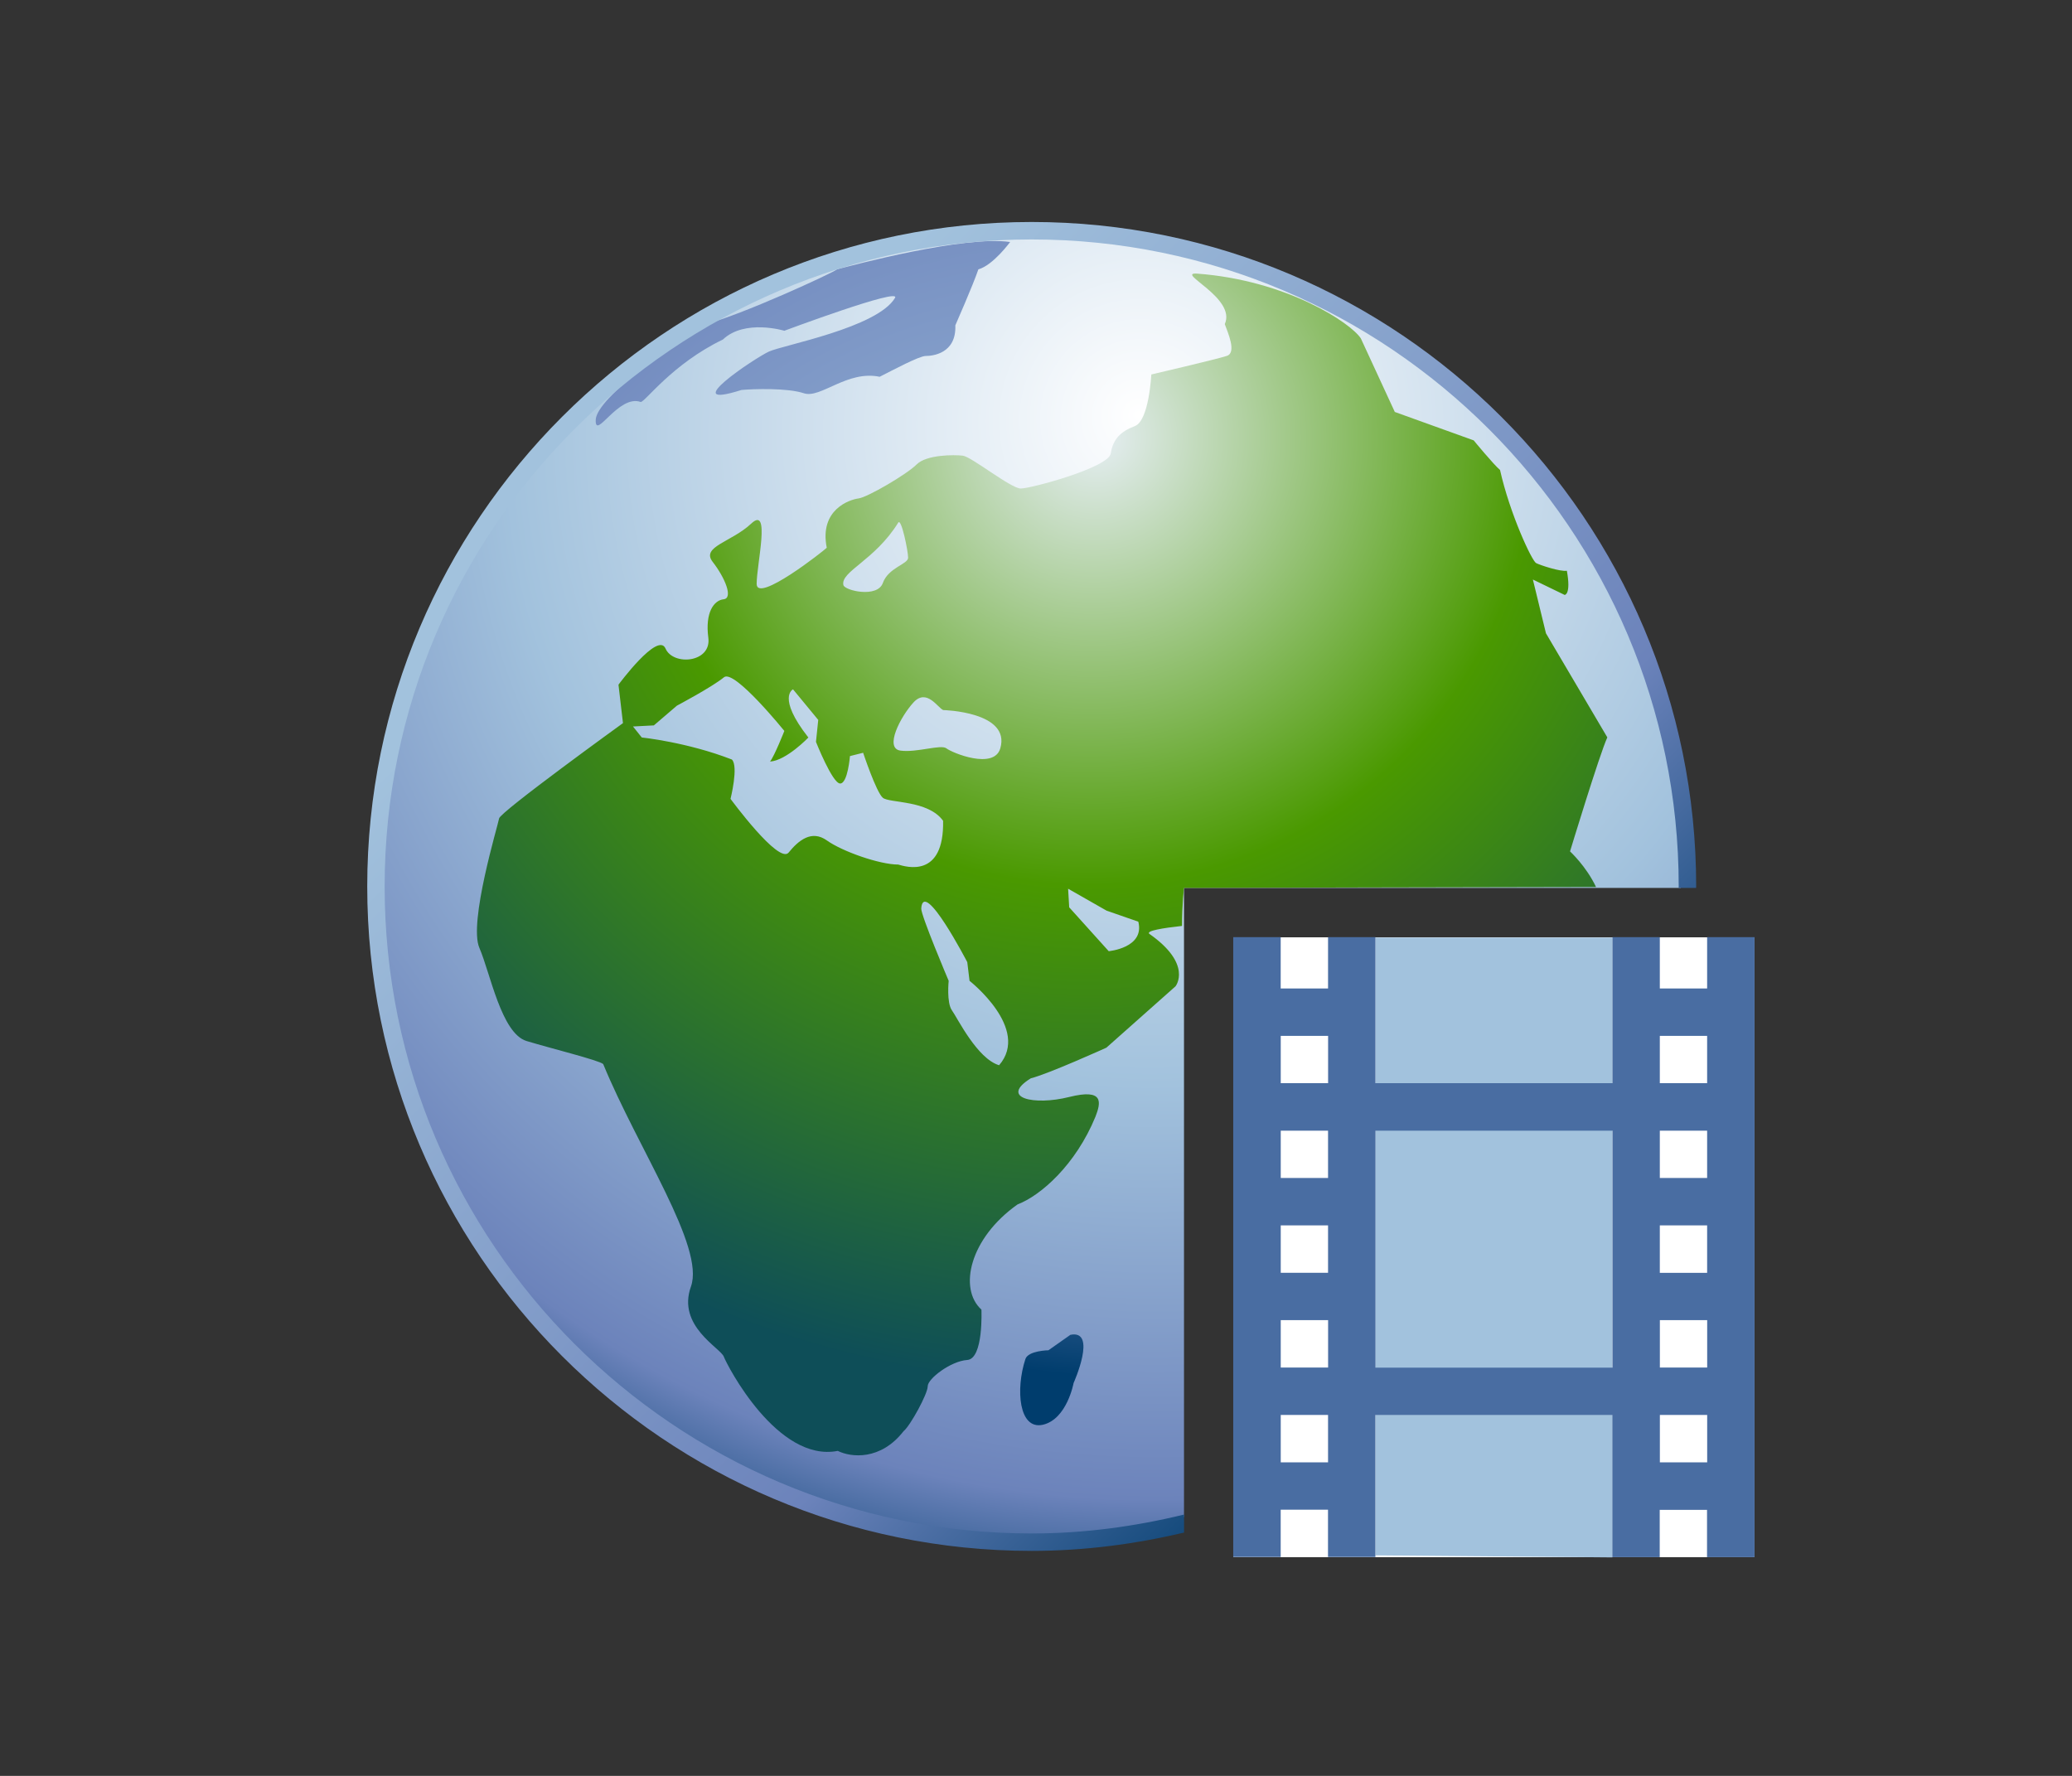 <?xml version="1.0" encoding="UTF-8"?>
<!DOCTYPE svg PUBLIC "-//W3C//DTD SVG 1.1 Tiny//EN" "http://www.w3.org/Graphics/SVG/1.1/DTD/svg11-tiny.dtd">
<svg baseProfile="tiny" height="36px" version="1.1" viewBox="0 0 42 36" width="42px" x="0px" xmlns="http://www.w3.org/2000/svg" xmlns:xlink="http://www.w3.org/1999/xlink" y="0px">
<rect x="0" y="0" width="42" height="36" fill="#333333" stroke="none"/>
<g>
<radialGradient cx="23.509" cy="9.484" fx="23.073" fy="8.404" gradientUnits="userSpaceOnUse" id="SVGID_1_" r="24.351">
<stop offset="0" style="stop-color:#FFFFFF"/>
<stop offset="0.534" style="stop-color:#A2C2DD"/>
<stop offset="0.865" style="stop-color:#6C83BB"/>
<stop offset="1" style="stop-color:#003D6D"/>
</radialGradient>
<path d="M24,18h10.071c0-0.01,0.002-0.02,0.002-0.029c0-7.27-5.893-13.162-13.161-13.162   S7.751,10.701,7.751,17.971c0,7.268,5.893,13.16,13.161,13.16c1.065,0,2.096-0.141,3.088-0.379V18z" fill="url(#SVGID_1_)"/>
<radialGradient cx="-192.865" cy="-18.419" gradientTransform="matrix(1 0 0 -1 214.52 -2.019)" gradientUnits="userSpaceOnUse" id="SVGID_2_" r="20.369">
<stop offset="0" style="stop-color:#A2C2DD"/>
<stop offset="0.1" style="stop-color:#A2C2DD"/>
<stop offset="0.714" style="stop-color:#6C83BB"/>
<stop offset="0.989" style="stop-color:#003D6D"/>
<stop offset="1" style="stop-color:#003D6D"/>
</radialGradient>
<path d="M14.297,6.572c-0.599,0.356-2.199,1.489-2.221,1.934c-0.021,0.443,0.459-0.521,0.912-0.357   c0.088,0,0.64-0.773,1.665-1.266c0.445-0.422,1.246-0.178,1.246-0.178s2.376-0.888,2.243-0.666   c-0.362,0.606-2.267,0.955-2.556,1.088c-0.289,0.134-1.888,1.201-0.555,0.778c0.245-0.022,0.933-0.044,1.267,0.068   c0.335,0.11,0.878-0.473,1.533-0.335c0.268-0.135,0.801-0.422,0.934-0.422s0.623-0.045,0.6-0.621c0,0,0.358-0.814,0.467-1.135   c0.299-0.082,0.644-0.555,0.644-0.555c-0.932-0.133-3.177,0.468-3.509,0.555C16.896,5.527,15.008,6.396,14.297,6.572z" fill="url(#SVGID_2_)"/>
<radialGradient cx="-191.534" cy="-15.185" gradientTransform="matrix(1 0 0 -1 214.52 -2.019)" gradientUnits="userSpaceOnUse" id="SVGID_3_" r="14.92">
<stop offset="0" style="stop-color:#A2C2DD"/>
<stop offset="0.1" style="stop-color:#A2C2DD"/>
<stop offset="0.714" style="stop-color:#6C83BB"/>
<stop offset="0.989" style="stop-color:#003D6D"/>
<stop offset="1" style="stop-color:#003D6D"/>
</radialGradient>
<path d="M21.697,27.059l-0.445,0.313c0,0-0.41,0.006-0.467,0.178c-0.201,0.615-0.133,1.441,0.354,1.332   c0.49-0.113,0.623-0.846,0.623-0.846S22.252,26.947,21.697,27.059z" fill="url(#SVGID_3_)"/>
<radialGradient cx="-192.698" cy="742.938" fx="-192.277" fy="742.883" gradientTransform="matrix(1 0 0 1 214.52 -734.019)" gradientUnits="userSpaceOnUse" id="SVGID_4_" r="20.411">
<stop offset="0" style="stop-color:#E6EEF4"/>
<stop offset="0.444" style="stop-color:#4A9900"/>
<stop offset="0.938" style="stop-color:#0E4E58"/>
<stop offset="1" style="stop-color:#0E4E58"/>
</radialGradient>
<path d="M27.585,6.861l0.688,1.49l1.599,0.576c0,0,0.401,0.488,0.534,0.6   c0.199,0.889,0.645,1.844,0.732,1.888c0.089,0.044,0.489,0.177,0.623,0.155c0.088,0.49-0.045,0.49-0.045,0.49l-0.644-0.312   l0.265,1.09l1.244,2.11c-0.155,0.334-0.756,2.311-0.756,2.311s0.327,0.299,0.527,0.722C31.25,17.981,24,18,24,18   s-0.04,0.334-0.04,0.77c-0.39,0.043-0.726,0.098-0.666,0.158c0.89,0.621,0.534,1.066,0.534,1.066l-1.401,1.244   c0,0-1.177,0.533-1.532,0.621c-0.644,0.4,0.066,0.557,0.777,0.379s0.645,0.111,0.533,0.4c-0.401,0.977-1.11,1.598-1.578,1.777   c-0.976,0.689-1.2,1.711-0.733,2.133c0,0,0.045,1-0.289,1.021c-0.333,0.023-0.8,0.379-0.8,0.533c0,0.156-0.354,0.801-0.489,0.91   c-0.467,0.6-1.067,0.533-1.334,0.4c-1.223,0.24-2.243-1.732-2.31-1.91c-0.066-0.178-0.955-0.621-0.666-1.422   c0.287-0.801-1.069-2.783-1.779-4.51c-0.091-0.078-1.044-0.313-1.554-0.467c-0.511-0.156-0.734-1.377-0.956-1.889   s0.378-2.488,0.4-2.623c0.022-0.133,2.511-1.932,2.511-1.932l-0.091-0.779c0,0,0.802-1.088,0.954-0.732   c0.156,0.355,0.936,0.287,0.867-0.222c-0.067-0.511,0.113-0.757,0.311-0.778c0.2-0.023,0.023-0.443-0.221-0.756   c-0.244-0.311,0.377-0.4,0.779-0.777c0.401-0.379,0.111,0.822,0.111,1.222s1.355-0.667,1.421-0.733   c-0.155-0.777,0.468-0.978,0.645-1c0.178-0.022,0.979-0.489,1.178-0.69c0.199-0.198,0.756-0.198,0.934-0.177   c0.177,0.021,0.976,0.666,1.177,0.666c0.2,0,1.777-0.422,1.823-0.711c0.044-0.289,0.199-0.445,0.489-0.555   c0.288-0.111,0.333-1.046,0.333-1.046s1.333-0.31,1.532-0.377c0.2-0.067,0.022-0.466-0.043-0.644   c0.243-0.533-1.023-1.057-0.557-1.023C26.095,5.684,27.384,6.55,27.585,6.861z M12.831,14.727l0.178,0.223   c0,0,0.918,0.094,1.827,0.447c0.138,0.139-0.028,0.797-0.028,0.797s0.977,1.332,1.177,1.09c0.199-0.246,0.466-0.469,0.777-0.246   c0.312,0.222,1.067,0.488,1.445,0.488c0.157,0.045,0.932,0.289,0.91-0.887c-0.305-0.424-1.088-0.355-1.222-0.467   c-0.133-0.112-0.399-0.912-0.399-0.912l-0.267,0.067c0,0-0.044,0.556-0.199,0.556c-0.156,0-0.49-0.844-0.49-0.844l0.046-0.445   l-0.511-0.62c0,0-0.334,0.154,0.311,0.977c0,0-0.446,0.466-0.777,0.487c0.089-0.11,0.29-0.621,0.29-0.621s-1.016-1.257-1.223-1.088   c-0.243,0.199-0.955,0.576-0.955,0.576l-0.467,0.4L12.831,14.727z M18.208,10.594c-0.478,0.771-1.173,0.99-1.112,1.266   c0.025,0.113,0.691,0.268,0.8-0.043c0.113-0.313,0.512-0.379,0.512-0.512S18.27,10.494,18.208,10.594z M19.119,14.394   c-0.11-0.045-0.333-0.444-0.6-0.157c-0.266,0.289-0.6,0.934-0.266,0.979c0.333,0.045,0.822-0.133,0.932-0.045   c0.113,0.09,0.963,0.439,1.091,0C20.493,14.426,19.119,14.394,19.119,14.394z M18.674,18.415c-0.01,0.136,0.556,1.468,0.556,1.468   s-0.046,0.443,0.067,0.6c0.112,0.156,0.51,0.977,0.955,1.111c0.641-0.74-0.599-1.711-0.599-1.711l-0.046-0.379   C19.607,19.504,18.719,17.793,18.674,18.415z M21.651,18.016l0.022,0.377l0.801,0.889c0,0,0.734-0.066,0.6-0.598L22.43,18.46   L21.651,18.016z" fill="url(#SVGID_4_)"/>
<g>
<rect fill="#FFFFFF" height="12.566" width="10.566" x="24.999" y="19.001"/>
<rect fill="none" height="0.959" width="0.959" x="33.646" y="22.921"/>
<rect fill="none" height="0.959" width="0.961" x="33.644" y="24.843"/>
<rect fill="none" height="0.959" width="0.961" x="33.644" y="20.999"/>
<rect fill="none" height="0.959" width="0.96" x="25.961" y="20.999"/>
<rect fill="none" height="0.961" width="0.959" x="33.646" y="26.761"/>
<rect fill="none" height="0.959" width="0.96" x="25.961" y="28.685"/>
<rect fill="none" height="0.959" width="0.961" x="33.644" y="28.685"/>
<rect fill="none" height="0.959" width="0.96" x="25.961" y="22.921"/>
<rect fill="none" height="0.959" width="0.961" x="25.96" y="24.841"/>
<rect fill="none" height="0.959" width="0.961" x="25.96" y="26.763"/>
<polygon fill="#A2C2DD" points="32.683,31.571 32.683,19.005 27.882,19.005 27.882,31.53   "/>
<path d="M34.604,18.997v1.041h-0.959v-1.041h-0.961v0.008v2.953h-4.803v-2.953v-0.008h-0.961v1.041h-0.96v-1.041    h-0.962v12.566h0.962v-0.959h0.959v0.959h0.961V31.55v-2.867h4.802v2.867v0.016h0.961v-0.959h0.959v0.959h0.963V18.997H34.604z     M33.646,26.761h0.959v0.961h-0.959V26.761z M34.604,23.88h-0.959v-0.959h0.959V23.88z M34.604,24.841v0.961h-0.959v-0.961H34.604    z M34.604,20.999v0.959h-0.959v-0.959H34.604z M27.882,22.921h4.803v4.803h-4.803V22.921z M26.921,20.999v0.959h-0.96v-0.959    H26.921z M25.961,25.802v-0.961h0.959v0.961H25.961L25.961,25.802z M26.921,26.761v0.961h-0.96v-0.961H26.921z M25.961,23.88    v-0.959h0.959v0.959H25.961z M25.961,29.644v-0.961h0.959v0.961H25.961z M33.646,29.644v-0.961h0.959v0.961H33.646z" fill="#496DA2"/>
</g>
<path d="M24,30.703c-0.992,0.241-2.023,0.383-3.088,0.383c-7.231,0-13.115-5.883-13.115-13.115   S13.68,4.854,20.912,4.854c7.231,0,13.116,5.884,13.116,13.116c0,0.01-0.002,0.02-0.002,0.029h0.354c0-0.01,0.002-0.02,0.002-0.029   c0-7.428-6.042-13.47-13.469-13.47c-7.427,0-13.469,6.042-13.469,13.47s6.042,13.469,13.469,13.469   c1.064,0,2.095-0.137,3.088-0.371V30.703z" fill="url(#SVGID_5_)"/>
<rect fill="none" height="36" width="42"/>
<defs>
<linearGradient gradientUnits="userSpaceOnUse" id="SVGID_5_" x1="11.263" x2="30.262" y1="8.322" y2="27.321">
<stop offset="0" style="stop-color:#A2C2DD"/>
<stop offset="0.1" style="stop-color:#A2C2DD"/>
<stop offset="0.714" style="stop-color:#6C83BB"/>
<stop offset="0.989" style="stop-color:#003D6D"/>
<stop offset="1" style="stop-color:#003D6D"/>
</linearGradient>
</defs>
</g>
</svg>
